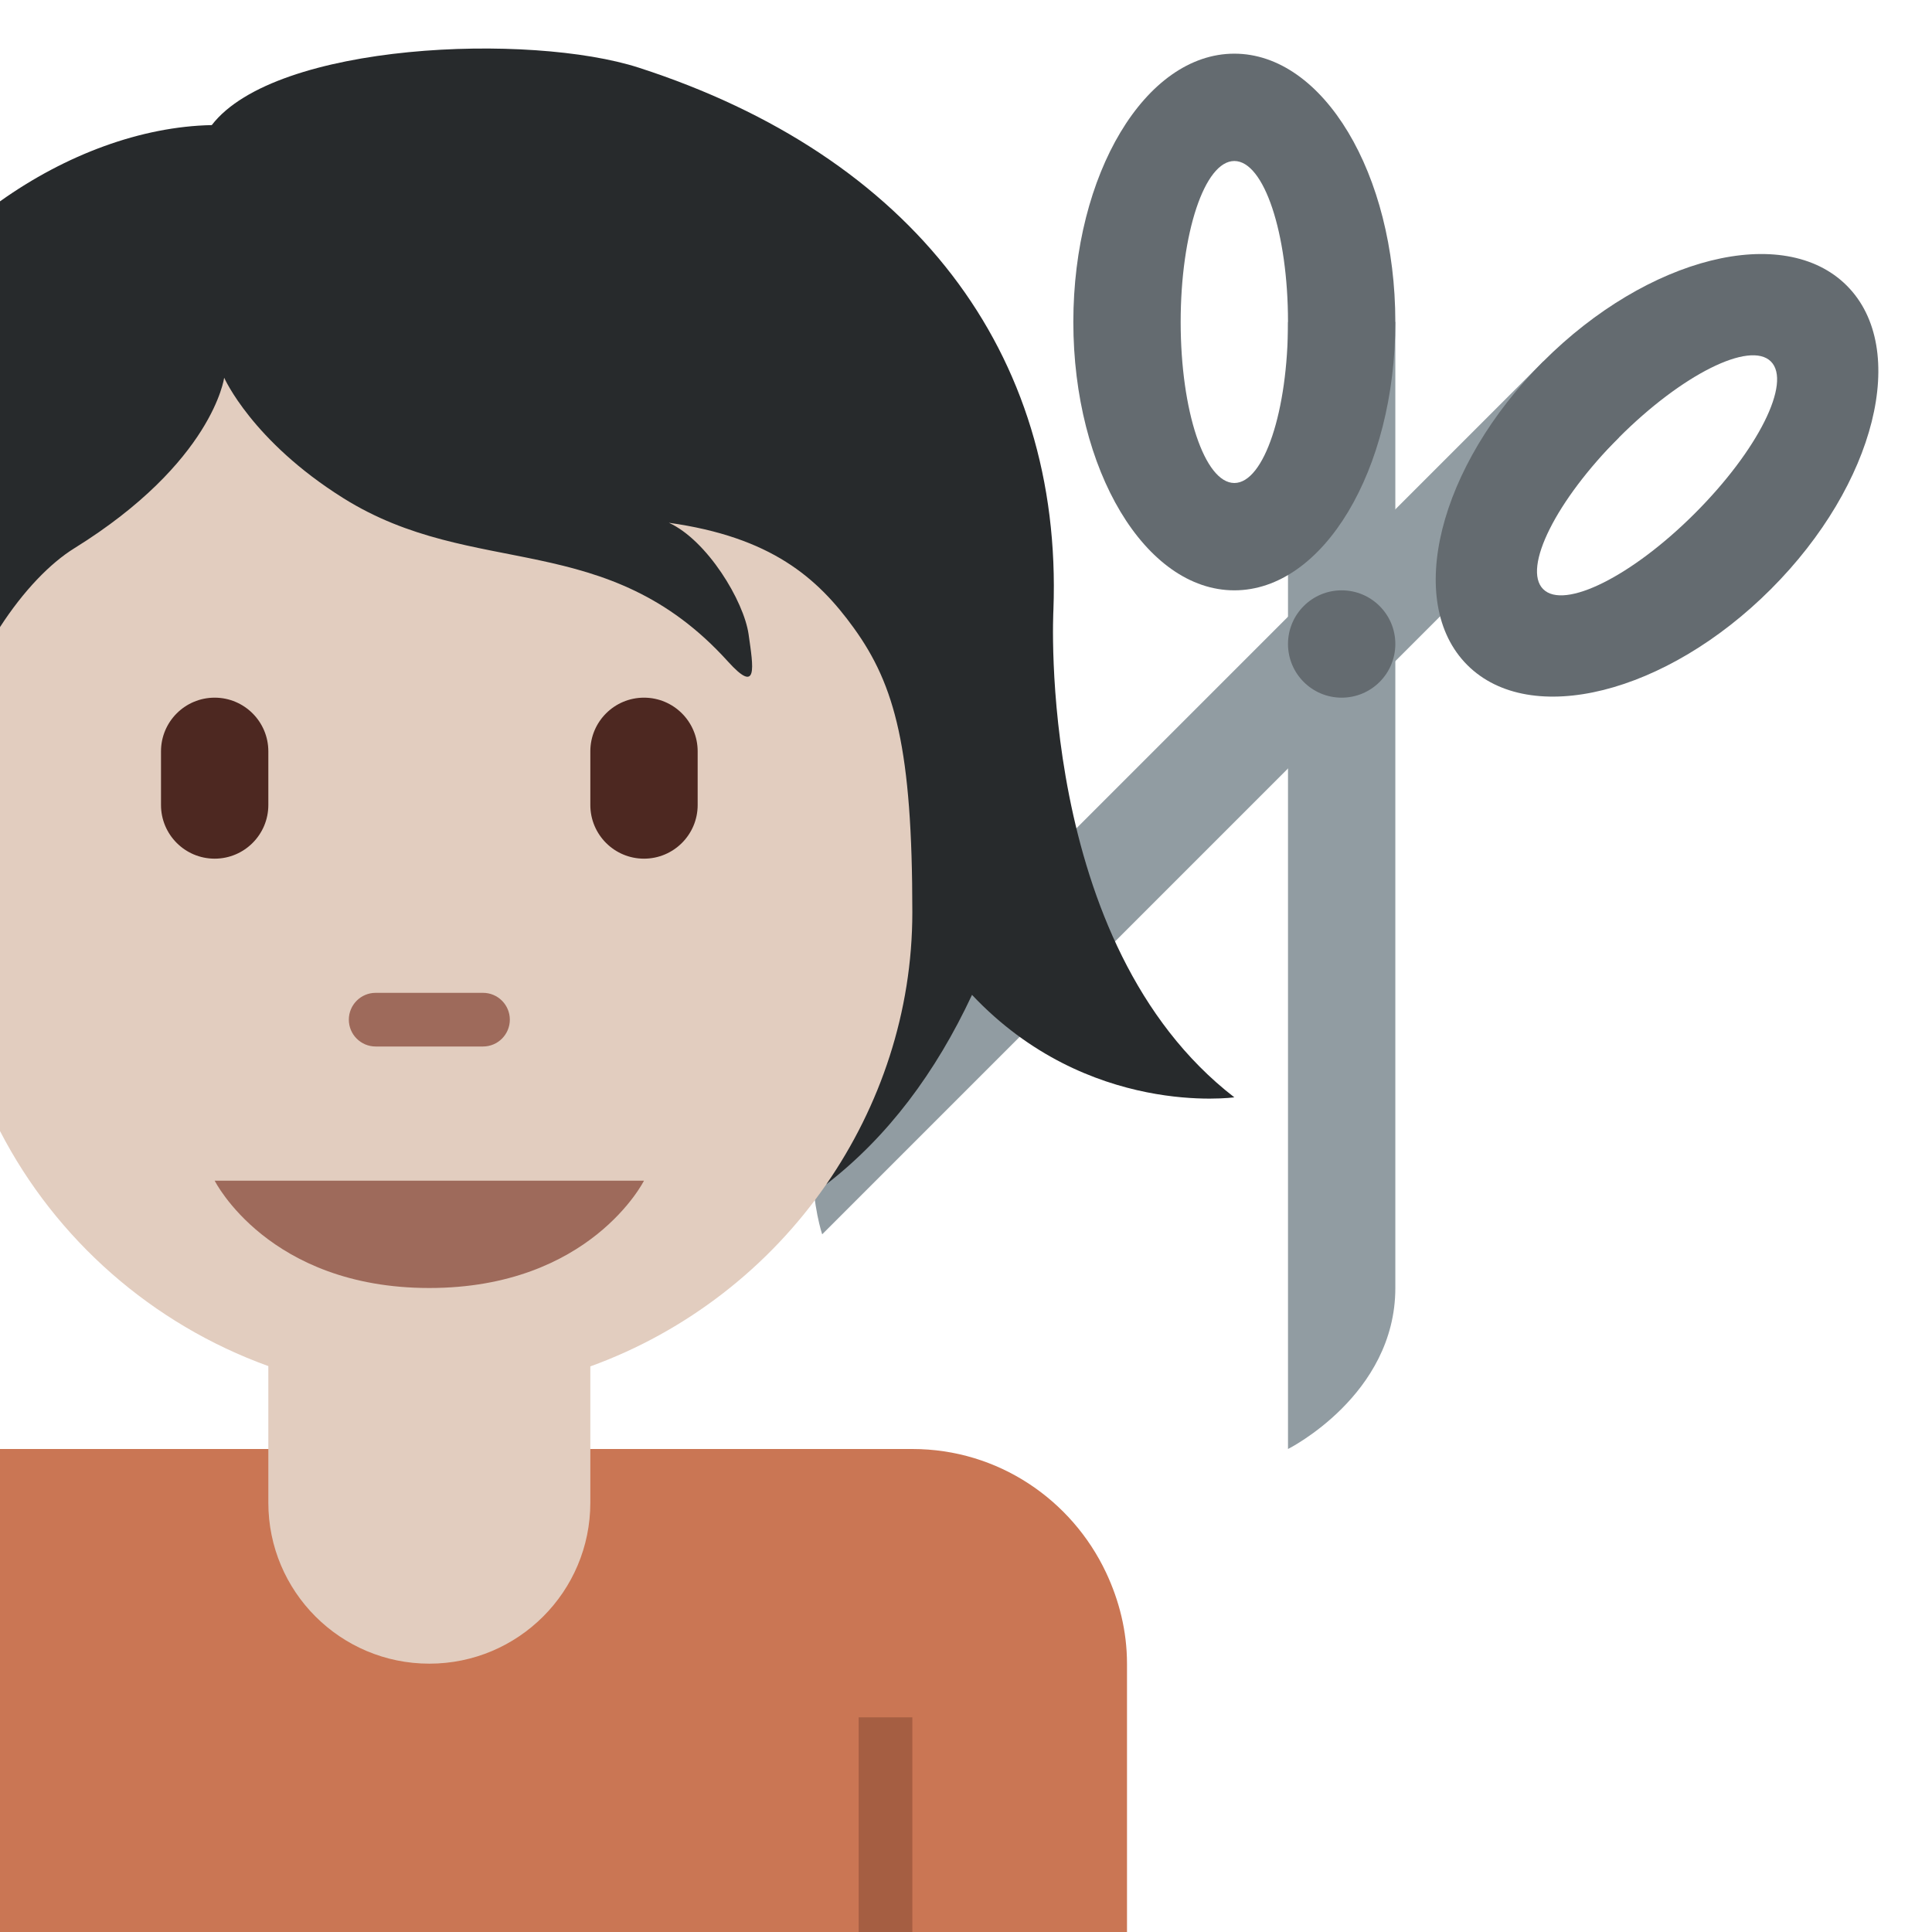 <svg viewBox="0 0 36 36" xmlns="http://www.w3.org/2000/svg"><path fill="#919ca2" d="M30.169 8.15L15.32 23s-.707-2.121.707-3.535L28.755 6.736l1.414 1.414z" /><path fill="#646b70" d="M28.755 6.736c-1.952 1.953-2.586 4.484-1.414 5.656s3.705.539 5.657-1.414c1.952-1.952 2.586-4.484 1.414-5.656-1.172-1.172-3.704-.539-5.657 1.414zm1.414 1.414c1.172-1.172 2.438-1.805 2.829-1.414.392.391-.243 1.656-1.415 2.828-1.171 1.172-2.437 1.805-2.828 1.414-.391-.39.243-1.656 1.414-2.828z" /><path fill="#272a2c" d="M19.629 11.361c.178-4.812-2.645-8.456-7.723-10.099-2.02-.654-6.772-.475-7.96 1.069C2.632 2.357 1.224 2.88 0 3.752V12l15.399 10.066c1.147-.887 2.038-2.083 2.713-3.528C20.273 20.831 23 20.447 23 20.447c-3.709-2.863-3.371-9.086-3.371-9.086z" /><path fill="#ca7654" d="M20.61 29.303C19.97 27.946 18.6 27 17 27H0v9h21v-5c0-.609-.147-1.18-.39-1.697z" /><path fill="#a55e42" d="M16 32h1v4h-1z" /><path fill="#e2cdbf" d="M15.909 11.701c-.677-.938-1.544-1.693-3.445-1.96.713.327 1.396 1.455 1.485 2.079.089.624.178 1.129-.386.505C11.302 9.826 8.84 10.81 6.4 9.284 4.695 8.217 4.177 7.038 4.177 7.038s-.208 1.574-2.792 3.178c-.452.28-.947.792-1.385 1.469v9.39c1.042 2.02 2.834 3.598 5 4.38V28c0 1.657 1.343 3 3 3s3-1.343 3-3v-2.539c1.795-.651 3.333-1.852 4.399-3.395C16.406 20.608 17 18.857 17 17c0-3.041-.318-4.229-1.091-5.299z" /><path fill="#9e6a5b" d="M12 22H4s1 2 4 2 4-2 4-2zm-3-2.5H7c-.276 0-.5-.224-.5-.5s.224-.5.5-.5h2c.276 0 .5.224.5.5s-.224.5-.5.5z" /><path fill="#4d2821" d="M4 16c-.552 0-1-.448-1-1v-1c0-.552.448-1 1-1s1 .448 1 1v1c0 .552-.448 1-1 1zm8 0c-.552 0-1-.448-1-1v-1c0-.552.448-1 1-1s1 .448 1 1v1c0 .552-.448 1-1 1z" /><path fill="#919ca2" d="M24 6v21s2-1 2-3V6h-2z" /><circle fill="#646b70" cx="25" cy="12" r="1" /><path fill="#646b70" d="M23 1c-1.657 0-3 2.239-3 5s1.343 5 3 5 3-2.239 3-5-1.343-5-3-5zm0 8c-.553 0-1-1.343-1-3s.447-3 1-3 1 1.343 1 3-.447 3-1 3z" /></svg>